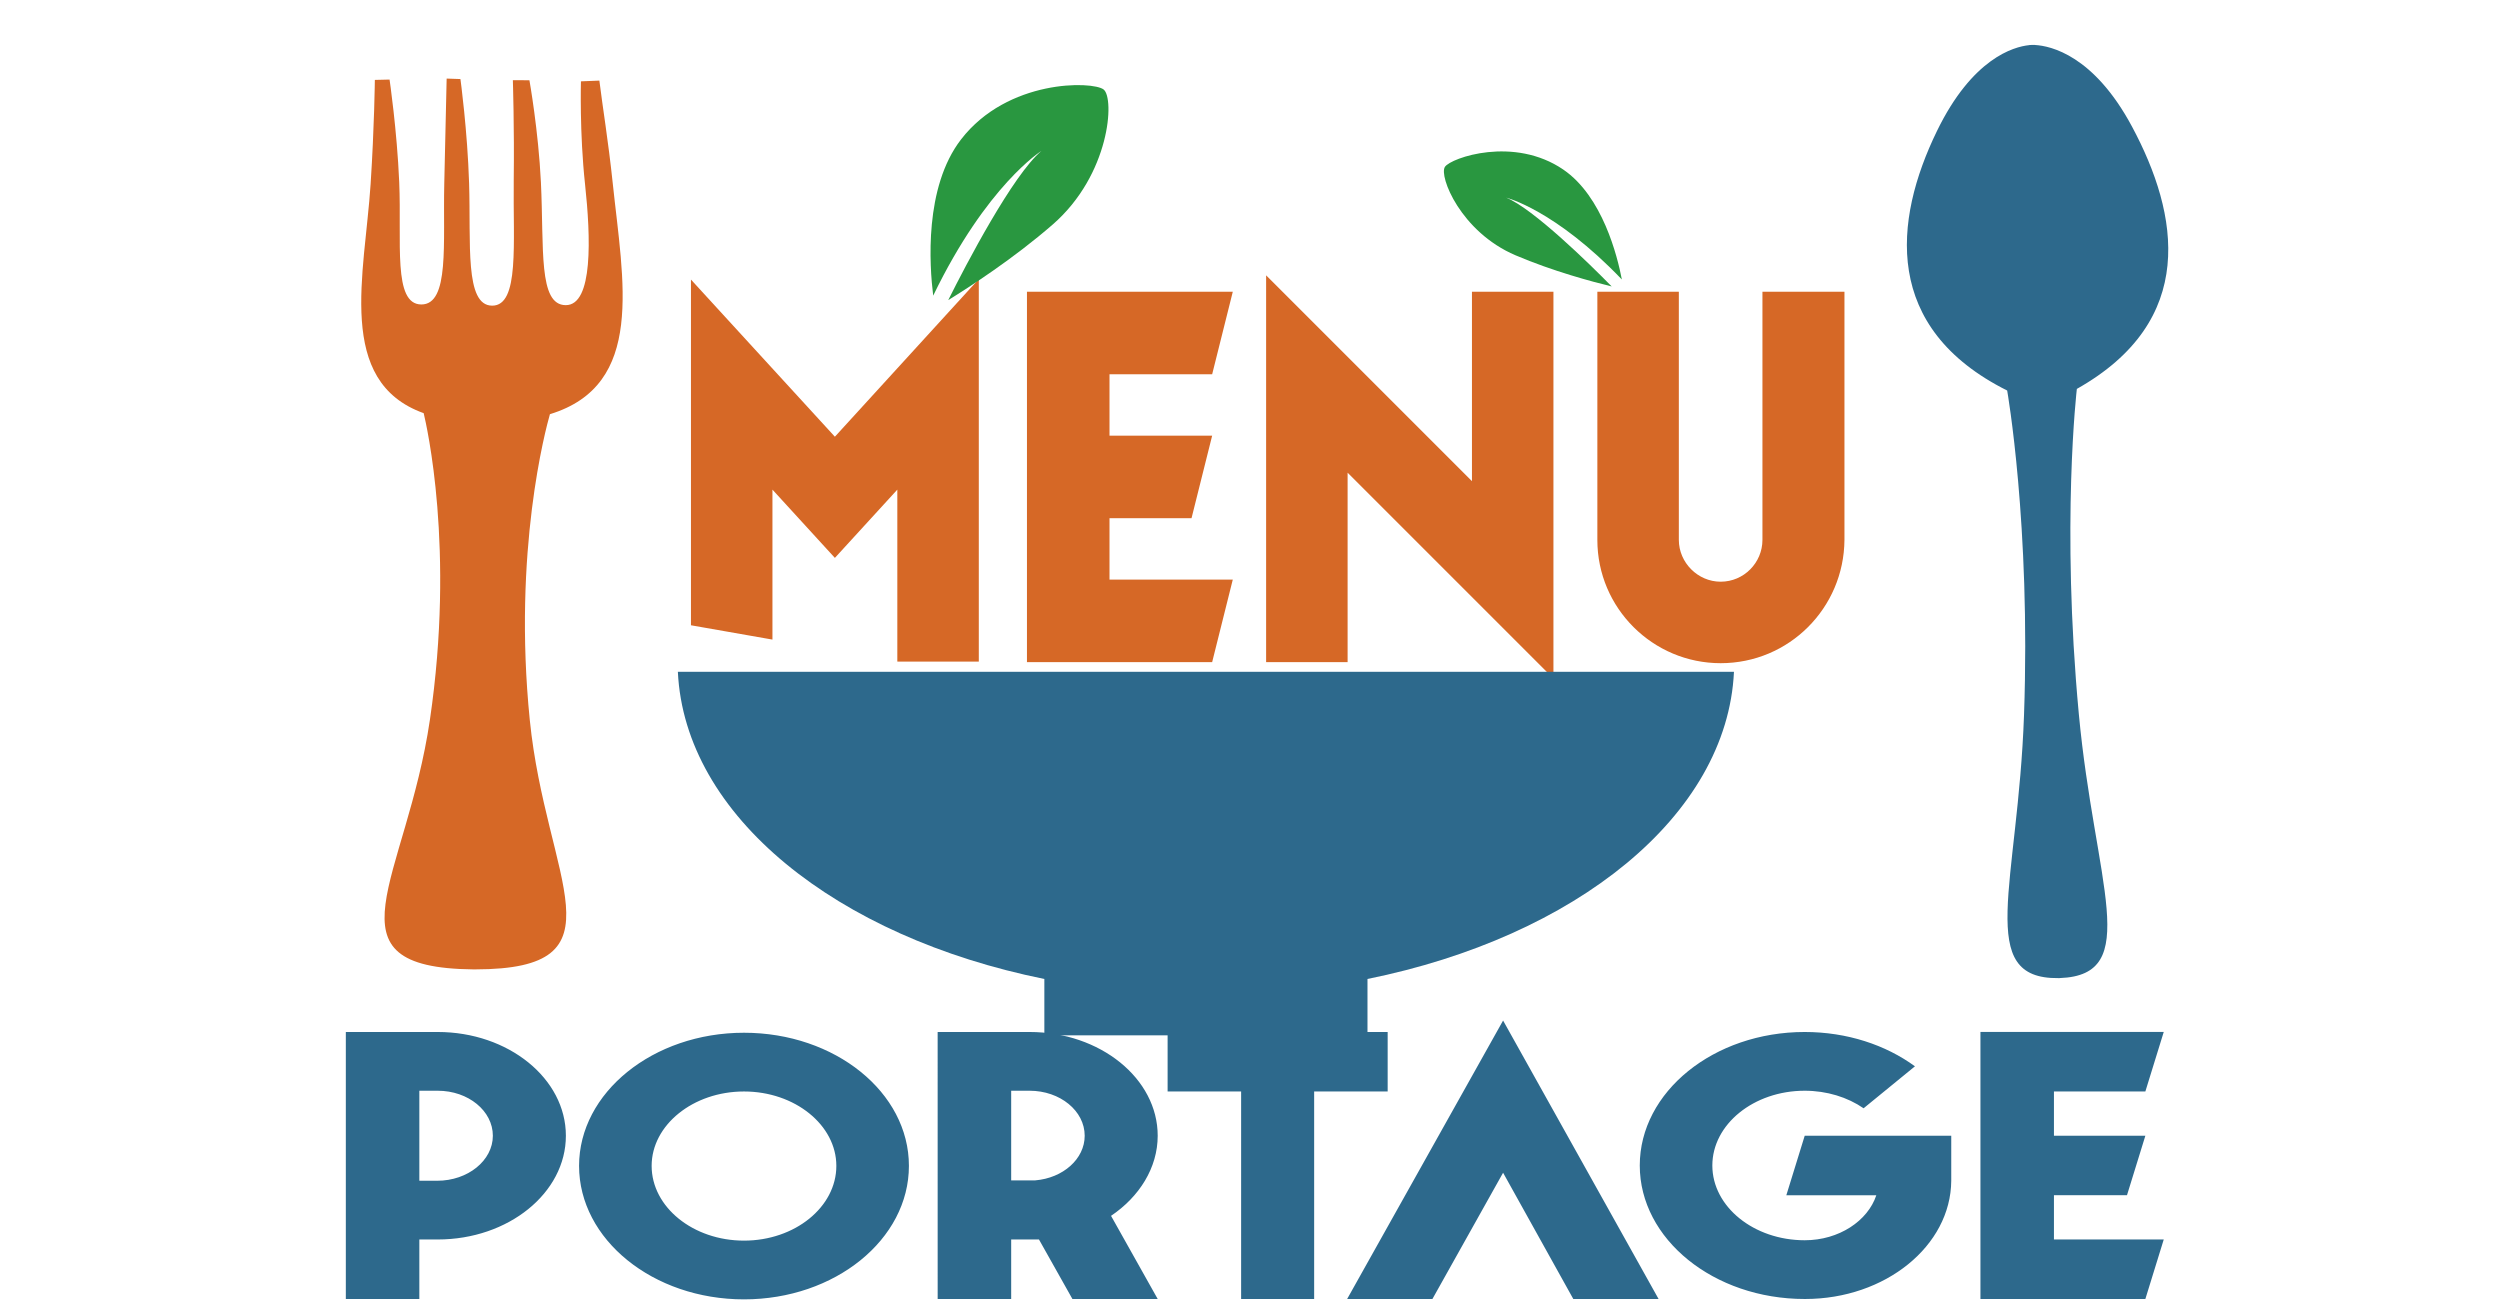 <?xml version="1.0" encoding="UTF-8" standalone="no"?>
<!-- Created with Inkscape (http://www.inkscape.org/) -->

<svg
   width="120"
   height="63"
   viewBox="0 0 31.75 16.669"
   version="1.1"
   id="svg1"
   xml:space="preserve"
   inkscape:version="1.3.1 (9b9bdc1480, 2023-11-25, custom)"
   sodipodi:docname="index.svg"
   xmlns:inkscape="http://www.inkscape.org/namespaces/inkscape"
   xmlns:sodipodi="http://sodipodi.sourceforge.net/DTD/sodipodi-0.dtd"
   xmlns="http://www.w3.org/2000/svg"
   xmlns:svg="http://www.w3.org/2000/svg"><sodipodi:namedview
     id="namedview1"
     pagecolor="#ffffff"
     bordercolor="#000000"
     borderopacity="0.25"
     inkscape:showpageshadow="2"
     inkscape:pageopacity="0.0"
     inkscape:pagecheckerboard="0"
     inkscape:deskcolor="#d1d1d1"
     inkscape:document-units="mm"
     inkscape:zoom="2.8933287"
     inkscape:cx="94.182177"
     inkscape:cy="-7.6036987"
     inkscape:window-width="1854"
     inkscape:window-height="1011"
     inkscape:window-x="0"
     inkscape:window-y="0"
     inkscape:window-maximized="1"
     inkscape:current-layer="g1"><inkscape:page
       x="0"
       y="0"
       width="31.75"
       height="16.669"
       id="page1"
       margin="0"
       bleed="0" /></sodipodi:namedview><defs
     id="defs1"><rect
       x="252.373"
       y="197.457"
       width="342.68"
       height="222.307"
       id="rect143" /><radialGradient
       fx="0"
       fy="0"
       cx="0"
       cy="0"
       r="1"
       gradientUnits="userSpaceOnUse"
       gradientTransform="matrix(4005,0,0,-4005,4010,4000)"
       spreadMethod="pad"
       id="radialGradient3"><stop
         style="stop-opacity:1;stop-color:#ffffff"
         offset="0"
         id="stop2" /><stop
         style="stop-opacity:1;stop-color:#e9e9e9"
         offset="1"
         id="stop3" /></radialGradient><clipPath
       clipPathUnits="userSpaceOnUse"
       id="clipPath3"><path
         d="M 8020,0 H 0 V 8000 H 8020 V 0 M 3969.94,6565 v -70 h 20 v 70 h 49.99 v 15.42 H 5529.58 V 8000 h -2960 V 6580.42 H 3924.94 V 6565 h 45"
         transform="translate(0,2.5000001e-4)"
         id="path3" /></clipPath><clipPath
       clipPathUnits="userSpaceOnUse"
       id="clipPath107"><path
         d="M 5529.58,6580.42 H 4039.93 V 6630 h -114.99 v -49.58 H 2569.58 V 8000 h 2960 V 6580.42"
         transform="matrix(3.354354e-4,0,0,-6.9386622e-4,-0.858,5.559)"
         id="path107" /></clipPath><clipPath
       clipPathUnits="userSpaceOnUse"
       id="clipPath108"><path
         d="m 3924.94,6580.42 h 114.988 v 49.578 H 3924.94 Z"
         transform="matrix(0.008,0,0,-0.014,-29.87,93.274)"
         id="path108" /></clipPath><clipPath
       clipPathUnits="userSpaceOnUse"
       id="clipPath110"><path
         d="M 0,0 H 8000 V 8000 H 0 Z"
         transform="translate(0,2.5000001e-4)"
         id="path110" /></clipPath><clipPath
       clipPathUnits="userSpaceOnUse"
       id="clipPath112"><path
         d="M 0,0 H 8000 V 8000 H 0 Z"
         transform="translate(0,2.5000001e-4)"
         id="path112" /></clipPath><clipPath
       clipPathUnits="userSpaceOnUse"
       id="clipPath2"><g
         id="g142"><path
           d="M -3.351133e-6,1066.667 H 1066.667 V 2.8095166e-5 H -3.351133e-6 Z"
           id="path142"
           style="stroke-width:0.133" /></g></clipPath><clipPath
       clipPathUnits="userSpaceOnUse"
       id="clipPath142"><g
         id="g143"><path
           d="M -3.351133e-6,1066.667 H 1066.667 V 2.8095166e-5 H -3.351133e-6 Z"
           id="path143"
           style="stroke-width:0.133" /></g></clipPath><clipPath
       clipPathUnits="userSpaceOnUse"
       id="clipPath144"><rect
         style="fill:#e62a37;fill-opacity:1;fill-rule:evenodd;stroke-width:0.378;paint-order:markers fill stroke"
         id="rect145"
         width="711.201"
         height="398.64"
         x="-724.593"
         y="-101.551"
         transform="rotate(9.961)" /></clipPath><rect
       x="252.373"
       y="197.457"
       width="342.68"
       height="222.307"
       id="rect143-2" /><radialGradient
       fx="0"
       fy="0"
       cx="0"
       cy="0"
       r="1"
       gradientUnits="userSpaceOnUse"
       gradientTransform="matrix(4005,0,0,-4005,4010,4000)"
       spreadMethod="pad"
       id="radialGradient3-6"><stop
         style="stop-opacity:1;stop-color:#ffffff"
         offset="0"
         id="stop2-1" /><stop
         style="stop-opacity:1;stop-color:#e9e9e9"
         offset="1"
         id="stop3-0" /></radialGradient><clipPath
       clipPathUnits="userSpaceOnUse"
       id="clipPath3-6"><path
         d="M 8020,0 H 0 V 8000 H 8020 V 0 M 3969.94,6565 v -70 h 20 v 70 h 49.99 v 15.42 H 5529.58 V 8000 h -2960 V 6580.42 H 3924.94 V 6565 h 45"
         transform="translate(0,2.5000001e-4)"
         id="path3-1" /></clipPath><clipPath
       clipPathUnits="userSpaceOnUse"
       id="clipPath107-5"><path
         d="M 5529.58,6580.42 H 4039.93 V 6630 h -114.99 v -49.58 H 2569.58 V 8000 h 2960 V 6580.42"
         transform="matrix(3.354354e-4,0,0,-6.9386622e-4,-0.858,5.559)"
         id="path107-9" /></clipPath><clipPath
       clipPathUnits="userSpaceOnUse"
       id="clipPath108-4"><path
         d="m 3924.94,6580.42 h 114.988 v 49.578 H 3924.94 Z"
         transform="matrix(0.008,0,0,-0.014,-29.87,93.274)"
         id="path108-9" /></clipPath><clipPath
       clipPathUnits="userSpaceOnUse"
       id="clipPath110-0"><path
         d="M 0,0 H 8000 V 8000 H 0 Z"
         transform="translate(0,2.5000001e-4)"
         id="path110-9" /></clipPath><clipPath
       clipPathUnits="userSpaceOnUse"
       id="clipPath112-1"><path
         d="M 0,0 H 8000 V 8000 H 0 Z"
         transform="translate(0,2.5000001e-4)"
         id="path112-7" /></clipPath><clipPath
       clipPathUnits="userSpaceOnUse"
       id="clipPath2-7"><g
         id="g142-1"><path
           d="M -3.351133e-6,1066.667 H 1066.667 V 2.8095166e-5 H -3.351133e-6 Z"
           id="path142-1"
           style="stroke-width:0.133" /></g></clipPath><clipPath
       clipPathUnits="userSpaceOnUse"
       id="clipPath142-5"><g
         id="g143-9"><path
           d="M -3.351133e-6,1066.667 H 1066.667 V 2.8095166e-5 H -3.351133e-6 Z"
           id="path143-7"
           style="stroke-width:0.133" /></g></clipPath><clipPath
       clipPathUnits="userSpaceOnUse"
       id="clipPath144-7"><rect
         style="fill:#e62a37;fill-opacity:1;fill-rule:evenodd;stroke-width:0.378;paint-order:markers fill stroke"
         id="rect145-6"
         width="711.201"
         height="398.64"
         x="-724.593"
         y="-101.551"
         transform="rotate(9.961)" /></clipPath></defs><g
     inkscape:label="Calque 1"
     inkscape:groupmode="layer"
     id="layer1"
     transform="translate(-36.338,-18.402)" /><path
     d="m -622.212,203.504 h 24.64 v -52.16 l 18.88,20.64 18.88,-20.64 v 52 h 24.64 V 151.909 87.664 l -43.52,47.68 -43.52,-47.52 z m 101.6,0 h 56 l 6.24,-24.96 h -37.28 v -18.56 h 24.8 l 6.24,-24.96 h -31.04 v -18.56 h 31.04 l 6.24,-24.96 h -62.24 z m 159.2,4.96 V 91.504 h -24.64 v 57.28 l -62.24,-62.24 V 203.504 h 24.64 v -57.28 z m 50.56,-4.64 c 20.64,0 37.28,-16.64 37.44,-37.28 V 91.504 h -24.8 v 75.04 c 0,6.88 -5.6,12.64 -12.64,12.64 -6.88,0 -12.64,-5.76 -12.64,-12.64 V 91.504 h -24.64 v 75.04 c 0,20.64 16.8,37.28 37.28,37.28 z"
     id="text143"
     clip-path="url(#clipPath144)"
     style="font-size:160px;font-family:Hypero;-inkscape-font-specification:'Hypero, Normal';fill:#d66826;fill-rule:evenodd;stroke-width:0.378;paint-order:markers fill stroke"
     transform="matrix(0.042,0,0,0.042,34.908,-0.138)"
     aria-label="Menu"
     sodipodi:nodetypes="ccccccccccccccccccccccccccccccccccscccsssccss" /><g
     id="g1"
     inkscape:groupmode="layer"
     inkscape:label="1"
     transform="matrix(0.265,0,0,0.265,183.662,-18.402)"><path
       id="path30"
       d="m -666.708,89.291 c 4.583,-1.402 3.505,-6.346 3.006,-11.092 -0.209,-1.987 -0.49,-3.681 -0.638,-4.895 l -0.883,0.036 c 0,0 -0.071,2.467 0.197,4.935 0.272,2.522 0.397,5.798 -0.927,5.791 -1.322,-0.006 -1.036,-2.713 -1.188,-5.884 -0.121,-2.489 -0.551,-4.894 -0.551,-4.894 l -0.794,-0.004 c 0,0 0.074,2.305 0.042,4.788 -0.038,3.037 0.286,6.024 -1.036,6.018 -1.324,-0.006 -1.012,-2.994 -1.103,-5.863 -0.078,-2.523 -0.415,-4.997 -0.415,-4.997 l -0.661,-0.023 c 0,0 -0.056,2.512 -0.114,5.035 -0.067,2.842 0.264,5.798 -1.102,5.791 -1.368,-0.008 -0.934,-2.974 -1.057,-5.864 -0.107,-2.503 -0.463,-4.915 -0.463,-4.915 l -0.705,0.017 c 0,0 -0.023,2.228 -0.203,4.993 -0.281,4.313 -1.687,9.463 2.543,10.978 0.139,0.581 1.504,6.499 0.3,14.687 -1.131,7.706 -5.24,11.891 2.067,11.97 l -9.3e-4,6.5e-4 0.056,-4.5e-4 0.054,6.5e-4 v -6.5e-4 c 7.309,-0.007 3.391,-4.232 2.61,-11.948 -0.82,-8.107 0.767,-13.973 0.965,-14.662"
       style="fill:#d66826;fill-opacity:1;fill-rule:nonzero;stroke:none;stroke-width:0.053" /><path
       id="path31"
       d="m -590.89,75.505 c -1.834,-3.418 -3.898,-3.865 -4.645,-3.907 l -1.2e-4,-0.003 c 0,0 -0.056,-0.004 -0.157,-1.08e-4 -0.086,0.001 -0.133,0.008 -0.133,0.008 l -3.5e-4,0.003 c -0.73,0.078 -2.713,0.623 -4.412,4.118 -2.094,4.307 -2.605,9.445 3.367,12.434 0,0 1.131,6.425 0.807,15.557 -0.289,8.158 -2.363,12.651 1.649,12.603 l 3e-5,0.002 0.03,-0.002 0.03,2.8e-4 3.6e-4,-0.002 c 4.009,-0.139 1.678,-4.529 0.917,-12.662 -0.852,-9.104 -0.094,-15.574 -0.094,-15.574 5.79,-3.263 4.913,-8.34 2.642,-12.574"
       style="fill:#2d698c;fill-opacity:1;fill-rule:nonzero;stroke:none;stroke-width:0.038" /><path
       id="path49"
       d="m -640.174,73.731 c 0.533,0.412 0.315,4.072 -2.439,6.47 -1.87,1.628 -3.979,2.99 -5.007,3.623 0.854,-1.713 3.099,-6.004 4.466,-7.149 0,0 -2.619,1.626 -5.187,6.935 -0.18,-1.441 -0.439,-5.189 1.335,-7.487 2.231,-2.892 6.299,-2.803 6.833,-2.392"
       style="fill:#299740;fill-opacity:1;fill-rule:nonzero;stroke:none;stroke-width:0.028" /><path
       id="path91"
       d="m -623.816,77.438 c -0.299,0.436 0.748,3.114 3.382,4.238 1.788,0.763 3.69,1.271 4.61,1.494 -1.051,-1.072 -3.762,-3.732 -5.058,-4.257 0,0 2.347,0.581 5.545,3.923 -0.214,-1.119 -0.925,-3.978 -2.803,-5.265 -2.363,-1.619 -5.377,-0.571 -5.675,-0.135"
       style="fill:#299740;fill-opacity:1;fill-rule:nonzero;stroke:none;stroke-width:0.026" /><path
       d="m -676.491,131.696 h 3.523 v -2.852 h 0.881 c 3.387,0 6.142,-2.23 6.142,-4.972 0,-2.742 -2.755,-4.972 -6.142,-4.972 h -4.404 z m 3.523,-5.667 v -4.314 h 0.881 c 1.468,0 2.642,0.969 2.642,2.157 0,1.188 -1.197,2.157 -2.665,2.157 z m 15.559,5.685 c 4.358,0 7.904,-2.87 7.904,-6.398 0,-3.528 -3.545,-6.38 -7.904,-6.38 -4.358,0 -7.904,2.87 -7.904,6.38 0,3.528 3.545,6.398 7.904,6.398 z m -4.426,-6.398 c 0,-1.956 1.987,-3.565 4.426,-3.565 2.439,0 4.426,1.609 4.426,3.565 0,1.974 -1.987,3.583 -4.426,3.583 -2.439,0 -4.426,-1.609 -4.426,-3.583 z m 13.708,6.38 h 3.523 v -2.852 h 1.332 l 1.603,2.852 h 4.087 l -2.236,-3.985 c 1.355,-0.914 2.236,-2.303 2.236,-3.839 0,-2.742 -2.755,-4.972 -6.142,-4.972 h -4.404 z m 3.523,-5.685 v -4.296 h 0.881 c 1.468,0 2.642,0.969 2.642,2.157 0,1.115 -1.039,2.029 -2.371,2.139 z m 11.02,5.685 h 3.5 v -9.945 h 3.523 v -2.852 h -10.546 v 2.852 h 3.523 z m 5.081,0 h 4.087 l 3.387,-6.051 3.365,6.051 h 4.087 l -7.452,-13.345 z m 21.928,0 h 0.023 c 3.839,0 6.978,-2.541 7.001,-5.667 v -2.157 h -7.023 l -0.881,2.852 h 4.313 c -0.407,1.225 -1.784,2.157 -3.433,2.157 -2.439,0 -4.426,-1.609 -4.426,-3.583 0,-1.974 1.987,-3.583 4.426,-3.583 1.061,0 2.055,0.311 2.823,0.841 l 2.461,-2.011 c -1.4,-1.024 -3.252,-1.645 -5.284,-1.645 -4.358,0 -7.904,2.87 -7.904,6.398 0,3.528 3.545,6.398 7.904,6.398 z m 8.423,0 h 7.904 l 0.881,-2.852 h -5.262 v -2.121 h 3.5 l 0.881,-2.852 h -4.381 v -2.121 h 4.381 l 0.881,-2.852 h -8.785 z"
       id="text145"
       style="font-size:160px;font-family:Hypero;-inkscape-font-specification:'Hypero, @wght=100,wdth=76.1';font-variation-settings:'wdth' 76.1, 'wght' 100;fill:#2d698c;fill-rule:evenodd;stroke-width:0.048;paint-order:markers fill stroke"
       aria-label="Portage" /><g
       id="g2"
       transform="matrix(3.78,0,0,3.78,-676.362,-73.254)"><g
         inkscape:label="Calque 1"
         id="layer1-7"
         transform="translate(-36.338,-18.402)" /><g
         id="g1-6"
         inkscape:label="1"
         transform="matrix(0.265,0,0,0.265,183.662,-18.402)"><path
           id="path36"
           d="m -626.779,244.037 h -50.528 c 0.326,6.892 7.587,12.683 17.534,14.696 v 2.696 h 15.46 v -2.696 c 9.947,-2.013 17.208,-7.804 17.534,-14.696"
           style="display:inline;fill:#2d698c;fill-opacity:1;fill-rule:nonzero;stroke:none;stroke-width:0.037" /></g></g></g></svg>
